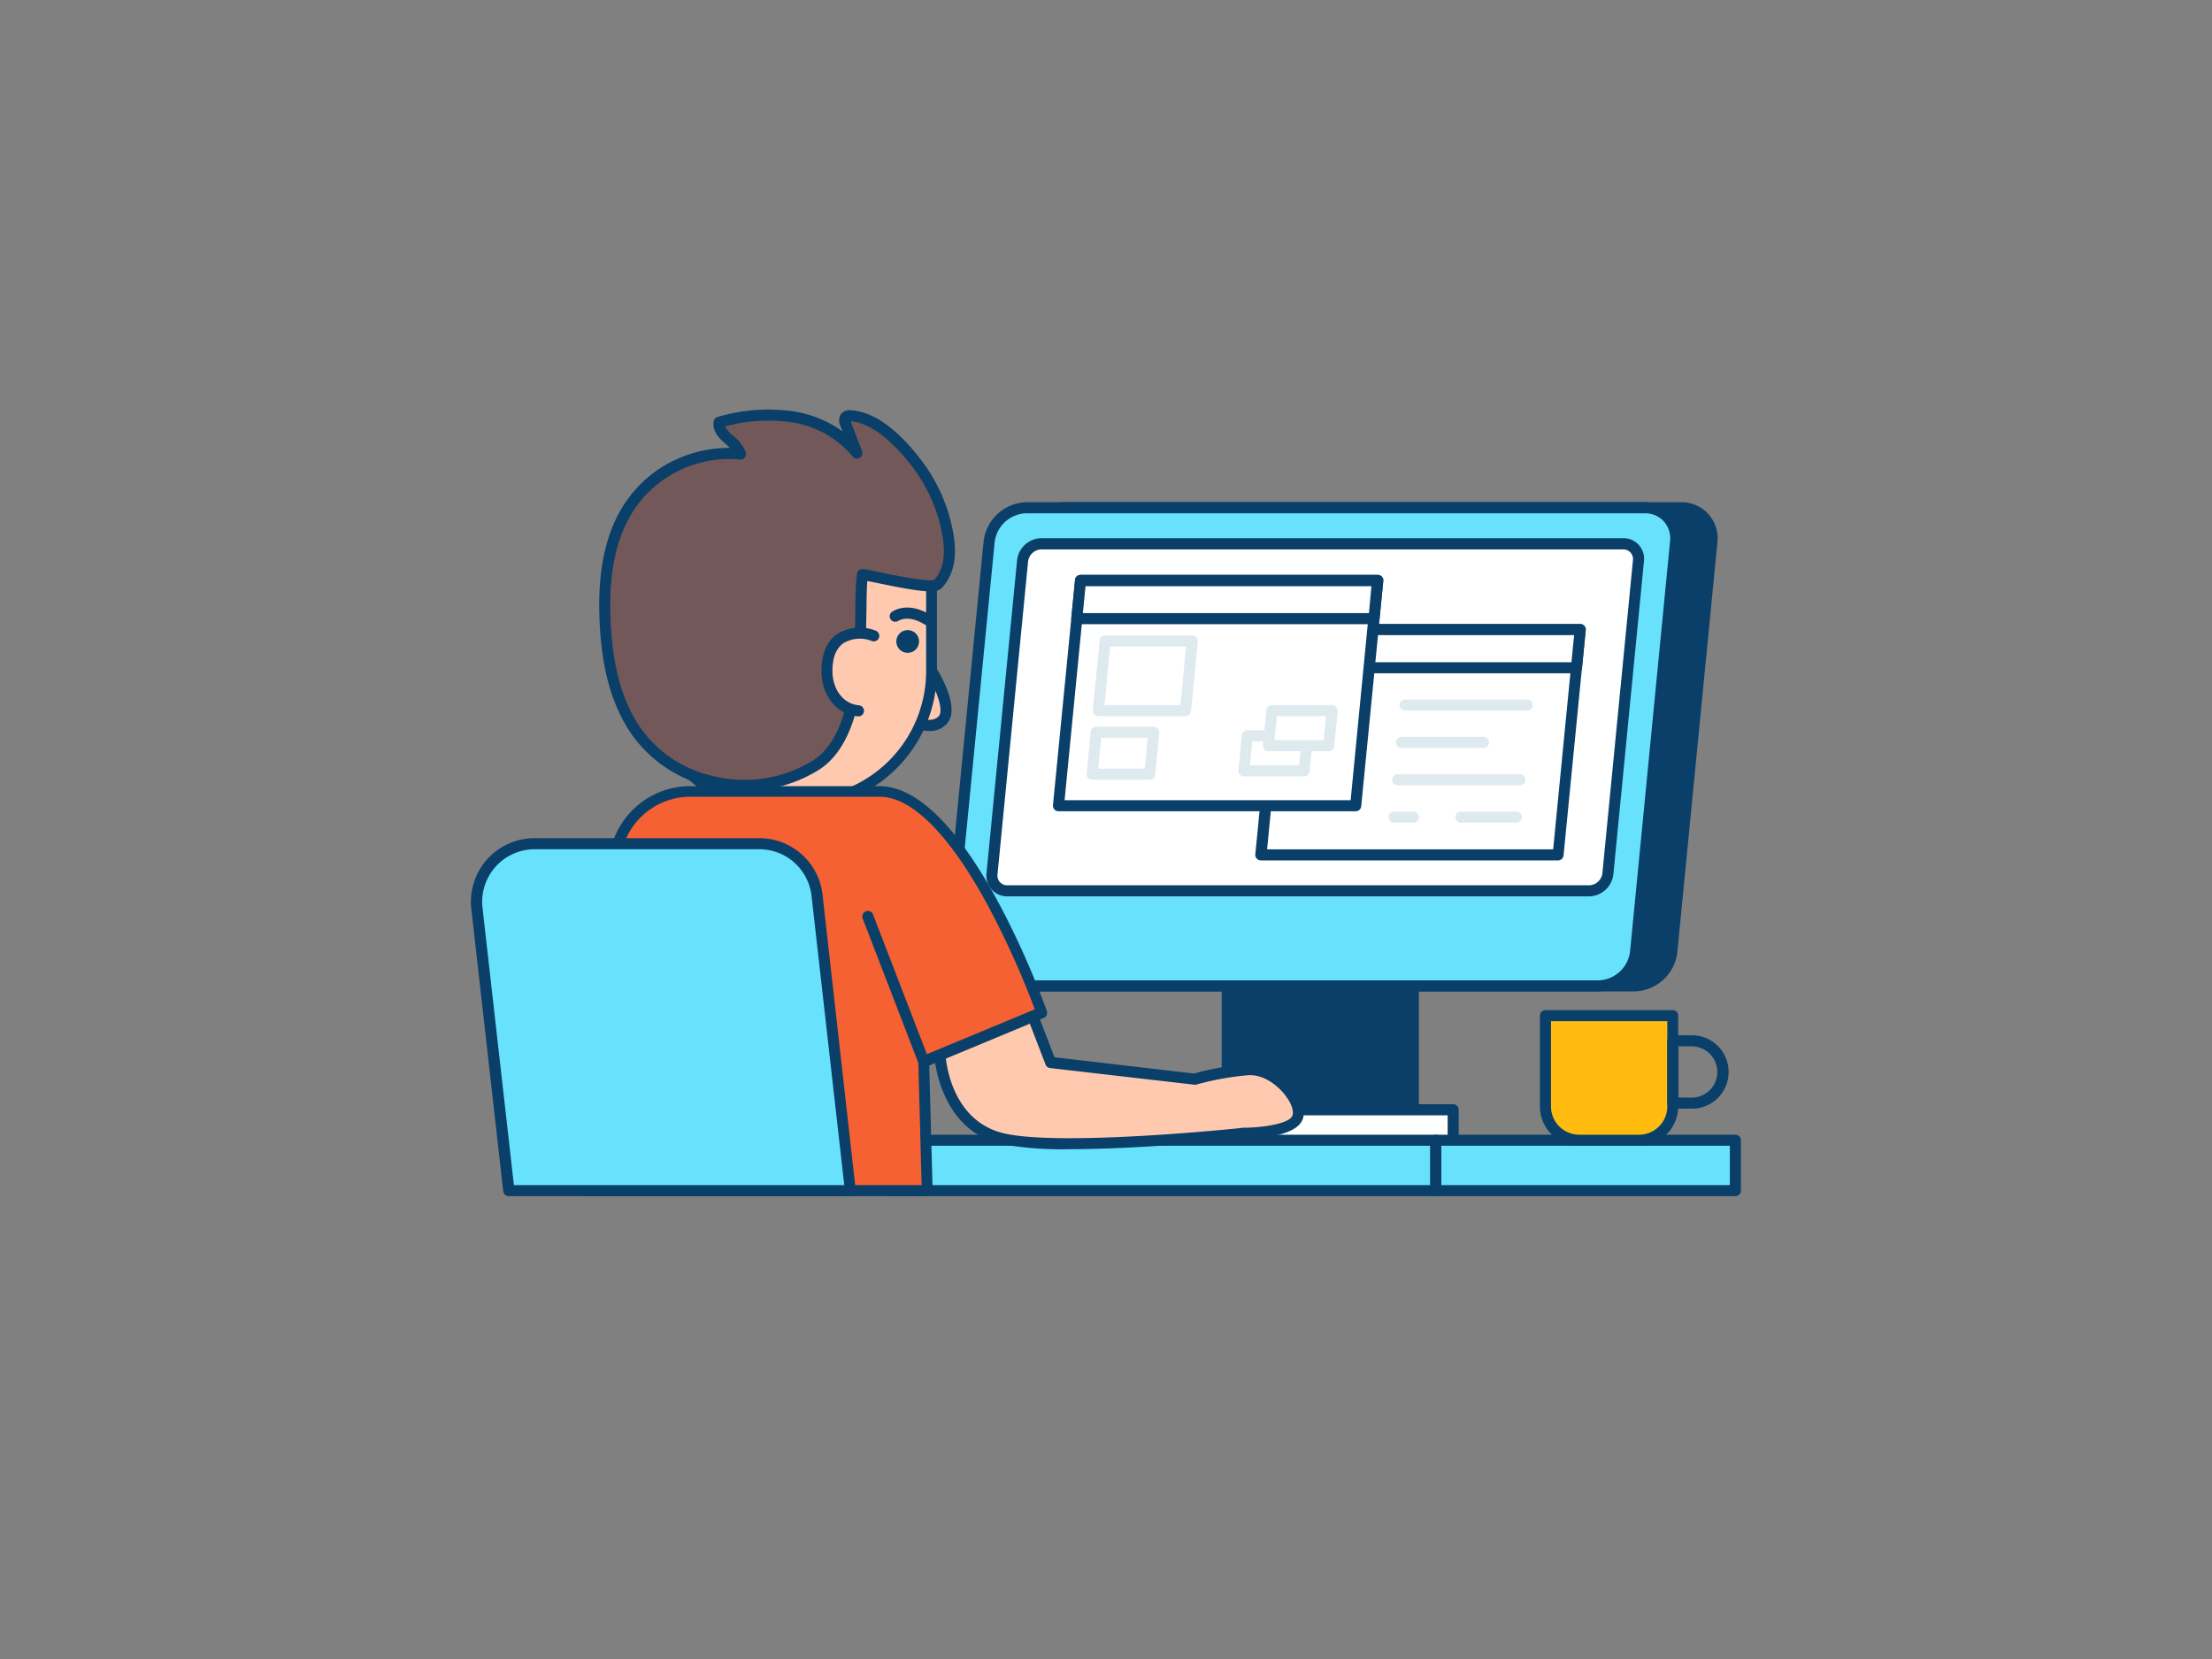 <svg xmlns="http://www.w3.org/2000/svg" viewBox="0 0 400 300"><rect x="0" y="0" width="400" height="300" fill="#808080" stroke="none"/><g id="_177_coding_outline" data-name="#177_coding_outline"><rect x="221.92" y="176.73" width="33.64" height="29.46" fill="#093f68"/><path d="M255.57,207.19H221.92a1,1,0,0,1-1-1V176.73a1,1,0,0,1,1-1h33.65a1,1,0,0,1,1,1v29.46A1,1,0,0,1,255.57,207.19Zm-32.65-2h31.65V177.73H222.92Z" fill="#093f68"/><rect x="213.38" y="200.68" width="49.41" height="6.13" fill="#fff"/><path d="M262.78,207.8h-49.4a1,1,0,0,1-1-1v-6.12a1,1,0,0,1,1-1h49.4a1,1,0,0,1,1,1v6.12A1,1,0,0,1,262.78,207.8Zm-48.4-2h47.4v-4.12h-47.4Z" fill="#093f68"/><path d="M295.57,178.28H183.74a5.49,5.49,0,0,1-5.56-6.16L185.43,98a7,7,0,0,1,6.76-6.16H304A5.48,5.48,0,0,1,309.58,98l-7.24,74.14A7,7,0,0,1,295.57,178.28Z" fill="#093f68"/><path d="M295.57,179.28H183.74a6.48,6.48,0,0,1-6.55-7.26l7.24-74.14a8,8,0,0,1,7.76-7.06H304a6.51,6.51,0,0,1,4.91,2.12,6.59,6.59,0,0,1,1.65,5.14l-7.25,74.14A8,8,0,0,1,295.57,179.28ZM192.19,92.82a6,6,0,0,0-5.77,5.26l-7.24,74.14a4.49,4.49,0,0,0,4.56,5.06H295.57a5.93,5.93,0,0,0,5.77-5.26l7.25-74.14a4.61,4.61,0,0,0-1.14-3.6A4.55,4.55,0,0,0,304,92.82Z" fill="#093f68"/><path d="M289,178.28H177.18a5.5,5.5,0,0,1-5.57-6.16L178.86,98a7,7,0,0,1,6.77-6.16H297.46A5.49,5.49,0,0,1,303,98l-7.25,74.14A7,7,0,0,1,289,178.28Z" fill="#68e1fd"/><path d="M289,179.28H177.18a6.48,6.48,0,0,1-6.56-7.26l7.25-74.14a8,8,0,0,1,7.76-7.06H297.46A6.48,6.48,0,0,1,304,98.08l-7.25,74.14A8,8,0,0,1,289,179.28ZM185.63,92.82a5.93,5.93,0,0,0-5.77,5.26l-7.25,74.14a4.62,4.62,0,0,0,1.13,3.59,4.56,4.56,0,0,0,3.44,1.47H289a5.93,5.93,0,0,0,5.77-5.26L302,97.88a4.64,4.64,0,0,0-1.13-3.6,4.58,4.58,0,0,0-3.43-1.46Z" fill="#093f68"/><path d="M287.39,161.09H182.15a2.73,2.73,0,0,1-2.76-3.07l5.53-56.6a3.46,3.46,0,0,1,3.37-3.07H293.52a2.74,2.74,0,0,1,2.77,3.07L290.75,158A3.46,3.46,0,0,1,287.39,161.09Z" fill="#fff"/><path d="M287.39,162.09H182.15a3.74,3.74,0,0,1-3.76-4.17l5.53-56.6a4.49,4.49,0,0,1,4.37-4H293.52a3.72,3.72,0,0,1,3.76,4.17l-5.53,56.6A4.48,4.48,0,0,1,287.39,162.09Zm-99.1-62.74a2.49,2.49,0,0,0-2.38,2.17l-5.53,56.6a1.78,1.78,0,0,0,.44,1.4,1.74,1.74,0,0,0,1.33.57H287.39a2.48,2.48,0,0,0,2.37-2.17l5.53-56.6a1.78,1.78,0,0,0-.44-1.4,1.74,1.74,0,0,0-1.33-.57Z" fill="#093f68"/><polygon points="281.77 154.59 228.03 154.59 232.01 113.85 285.75 113.85 281.77 154.59" fill="#fff"/><path d="M281.77,155.59H228a1,1,0,0,1-.74-.33,1,1,0,0,1-.26-.77l4-40.74a1,1,0,0,1,1-.9h53.74a1,1,0,0,1,.74.32,1,1,0,0,1,.26.77l-4,40.74A1,1,0,0,1,281.77,155.59Zm-52.64-2h51.73l3.79-38.74H232.92Z" fill="#093f68"/><polygon points="285.08 120.75 231.34 120.75 232.01 113.85 285.75 113.85 285.08 120.75" fill="#fff"/><path d="M285.08,121.75H231.34a1,1,0,0,1-.75-.32,1,1,0,0,1-.25-.77l.68-6.91a1,1,0,0,1,1-.9h53.74a1,1,0,0,1,.74.32,1,1,0,0,1,.26.77l-.68,6.91A1,1,0,0,1,285.08,121.75Zm-52.64-2h51.73l.48-4.9H232.92Z" fill="#093f68"/><polygon points="245.15 145.7 191.41 145.7 195.39 104.96 249.13 104.96 245.15 145.7" fill="#fff"/><path d="M245.15,146.7H191.41a1,1,0,0,1-.74-.33,1,1,0,0,1-.26-.77l4-40.74a1,1,0,0,1,1-.9h53.74a1,1,0,0,1,1,1.1l-4,40.74A1,1,0,0,1,245.15,146.7Zm-52.64-2h51.73L248,106H196.3Z" fill="#093f68"/><polygon points="248.46 111.87 194.71 111.87 195.39 104.96 249.13 104.96 248.46 111.87" fill="#fff"/><path d="M248.46,112.87H194.71a1,1,0,0,1-.74-.33,1,1,0,0,1-.25-.77l.67-6.91a1,1,0,0,1,1-.9h53.74a1,1,0,0,1,1,1.1l-.68,6.91A1,1,0,0,1,248.46,112.87Zm-52.64-2h51.73L248,106H196.3Z" fill="#093f68"/><path d="M235.83,140.39H224.94a1,1,0,0,1-.74-.33,1,1,0,0,1-.26-.77l.62-6.34a1,1,0,0,1,1-.9h10.89a1,1,0,0,1,.74.33,1,1,0,0,1,.25.77l-.62,6.34A1,1,0,0,1,235.83,140.39Zm-9.79-2h8.88l.42-4.34h-8.88Z" fill="#dfeaef"/><polygon points="240.26 134.84 229.37 134.84 229.99 128.5 240.88 128.5 240.26 134.84" fill="#fff"/><path d="M240.26,135.84H229.37a1,1,0,0,1-.74-.33,1,1,0,0,1-.25-.77l.62-6.34a1,1,0,0,1,1-.9h10.89a1,1,0,0,1,.74.33,1,1,0,0,1,.26.77l-.62,6.34A1,1,0,0,1,240.26,135.84Zm-9.79-2h8.88l.43-4.34H230.9Z" fill="#dfeaef"/><polygon points="214.38 128.5 198.61 128.5 199.85 115.91 215.61 115.91 214.38 128.5" fill="#fff"/><path d="M214.38,129.5H198.61a1,1,0,0,1-.74-.33,1,1,0,0,1-.25-.77l1.23-12.59a1,1,0,0,1,1-.9h15.76a1,1,0,0,1,.74.32,1,1,0,0,1,.26.77l-1.23,12.6A1,1,0,0,1,214.38,129.5Zm-14.66-2h13.75l1-10.59H200.75Z" fill="#dfeaef"/><polygon points="207.9 139.96 197.49 139.96 198.24 132.37 208.64 132.37 207.9 139.96" fill="#fff"/><path d="M207.9,141H197.49a1,1,0,0,1-.74-.33,1,1,0,0,1-.25-.77l.74-7.58a1,1,0,0,1,1-.91h10.4a1,1,0,0,1,.74.33,1,1,0,0,1,.25.77l-.74,7.59A1,1,0,0,1,207.9,141Zm-9.3-2H207l.55-5.59h-8.4Z" fill="#dfeaef"/><path d="M276.18,128.5h-22.1a1,1,0,0,1,0-2h22.1a1,1,0,0,1,0,2Z" fill="#dfeaef"/><path d="M268.26,135.25H253.42a1,1,0,1,1,0-2h14.84a1,1,0,0,1,0,2Z" fill="#dfeaef"/><path d="M274.86,142h-22.1a1,1,0,0,1,0-2h22.1a1,1,0,0,1,0,2Z" fill="#dfeaef"/><path d="M274.2,148.76h-10a1,1,0,0,1,0-2h10a1,1,0,0,1,0,2Z" fill="#dfeaef"/><path d="M255.57,148.76H252.1a1,1,0,0,1,0-2h3.47a1,1,0,0,1,0,2Z" fill="#dfeaef"/><rect x="160.55" y="206.19" width="99.09" height="9.12" fill="#68e1fd"/><path d="M259.64,216.3H160.55a1,1,0,0,1-1-1v-9.11a1,1,0,0,1,1-1h99.09a1,1,0,0,1,1,1v9.11A1,1,0,0,1,259.64,216.3Zm-98.09-2h97.09v-7.11H161.55Z" fill="#093f68"/><rect x="259.64" y="206.19" width="54.17" height="9.12" transform="translate(573.45 421.49) rotate(180)" fill="#68e1fd"/><path d="M313.81,216.3H259.64a1,1,0,0,1-1-1v-9.11a1,1,0,0,1,1-1h54.17a1,1,0,0,1,1,1v9.11A1,1,0,0,1,313.81,216.3Zm-53.17-2h52.17v-7.11H260.64Z" fill="#093f68"/><path d="M168.22,121s4.33,6.78,2.31,9.17-6.22,0-6.22,0" fill="#ffc9b0"/><path d="M168,132.19a9.64,9.64,0,0,1-4.22-1.2,1,1,0,1,1,1-1.74s3.52,1.92,5,.23c1-1.25-.81-5.51-2.4-8a1,1,0,0,1,1.69-1.07c.79,1.23,4.61,7.54,2.23,10.36A4.06,4.06,0,0,1,168,132.19Z" fill="#093f68"/><ellipse cx="121.93" cy="123.13" rx="7.88" ry="6.79" fill="#ffc9b0"/><path d="M121.93,130.91c-4.89,0-8.87-3.49-8.87-7.78s4-7.79,8.87-7.79,8.88,3.49,8.88,7.79S126.83,130.91,121.93,130.91Zm0-13.57c-3.79,0-6.87,2.6-6.87,5.79s3.08,5.78,6.87,5.78,6.88-2.59,6.88-5.78S125.72,117.34,121.93,117.34Z" fill="#093f68"/><path d="M155.68,94c6.76,11.6,11.37,5,12.76,2.75v24.72a23.75,23.75,0,0,1-21.69,23.66v5.07a4.05,4.05,0,1,1-8.1,0v-4.75c-14.41-.54-21.44-12.94-21.44-24l3.72-22S130.37,106.84,155.68,94Z" fill="#ffc9b0"/><path d="M142.7,155.28a5.06,5.06,0,0,1-5-5.06v-3.81A21.64,21.64,0,0,1,121.74,138a27.23,27.23,0,0,1-5.53-16.54.86.86,0,0,1,0-.16l3.72-22a1,1,0,0,1,1.6-.62c.09.06,9.41,6.72,33.69-5.58a1,1,0,0,1,1.32.39c2.34,4,4.64,6.15,6.65,6.17,1.48,0,3-1.14,4.39-3.44a1,1,0,0,1,1.85.52v24.72a24.9,24.9,0,0,1-21.69,24.56v4.17A5.06,5.06,0,0,1,142.7,155.28Zm-24.49-33.7c0,11,7.06,22.39,20.47,22.89a1,1,0,0,1,1,1v4.76a3.05,3.05,0,1,0,6.1,0v-5.07a1,1,0,0,1,.92-1,22.89,22.89,0,0,0,20.77-22.67V99.72a5.88,5.88,0,0,1-4.21,2h0c-2.63,0-5.28-2.16-7.88-6.36-20,9.94-30.19,7.32-33.62,5.73Z" fill="#093f68"/><path d="M155.93,103.9c1.48.16,12.46,2.87,13.58,1.75,2.35-2.36,2.38-6,1.84-9.06a29.67,29.67,0,0,0-5.74-13c-2.7-3.48-7.06-8.11-11.73-8.44a1.14,1.14,0,0,0-1,.3,1.25,1.25,0,0,0,0,1.14l2,5.22a18.54,18.54,0,0,0-11.51-6.49,31.07,31.07,0,0,0-13.37,1c-.34,2.36,3.18,3.45,3.87,5.74a21.75,21.75,0,0,0-14.39,3.76c-8.36,5.84-10.35,15.59-10.11,25.14.19,6.91,1.27,14,4.81,19.94,6.78,11.39,22.6,14.27,33.31,7.46C157.6,132,155,109.13,155.93,103.9Z" fill="#725858"/><path d="M134.64,143a26.39,26.39,0,0,1-6.16-.73,23.77,23.77,0,0,1-15.16-10.87c-3.15-5.29-4.72-11.78-4.94-20.42-.33-12.32,3.12-20.82,10.53-26A22.93,22.93,0,0,1,132,81l-.75-.7c-1.16-1-2.47-2.24-2.2-4.08a1,1,0,0,1,.73-.82,32,32,0,0,1,13.8-1A20.82,20.82,0,0,1,152.36,78l-.4-1a2.19,2.19,0,0,1,.08-2.08A2,2,0,0,1,154,74.2c3.94.28,8.13,3.25,12.45,8.83a30.65,30.65,0,0,1,5.94,13.39c.77,4.41,0,7.75-2.13,9.94-1,1-3.62.73-11.93-1l-1.49-.3c-.1,1.19-.13,2.89-.15,4.78-.14,9-.36,24.13-8.61,29.37A25,25,0,0,1,134.64,143ZM131.85,83a20.88,20.88,0,0,0-11.8,3.68c-6.81,4.76-10,12.7-9.68,24.29.22,8.3,1.7,14.48,4.67,19.46A21.8,21.8,0,0,0,129,140.35a23.6,23.6,0,0,0,18-2.82c7.33-4.66,7.55-19.09,7.68-27.7a46.7,46.7,0,0,1,.3-6.11,1,1,0,0,1,1.09-.81c.4,0,1.18.2,2.65.5,2.46.51,8.94,1.85,10.19,1.46,1.64-1.7,2.14-4.43,1.5-8.11a28.67,28.67,0,0,0-5.55-12.5c-2.72-3.52-6.84-7.77-11-8.07h0a1,1,0,0,1,0,.1l2,5.21a1,1,0,0,1-1.72,1,17.71,17.71,0,0,0-10.9-6.12,29.24,29.24,0,0,0-12.13.74,5.5,5.5,0,0,0,1.48,1.7,7,7,0,0,1,2.28,3,1,1,0,0,1-.19.92,1,1,0,0,1-.87.36Q132.81,83,131.85,83Z" fill="#093f68"/><path d="M158,115c-3.25-1.18-8.49-.6-8.47,6.33,0,3.75,2.28,7,5.71,7.22" fill="#ffc9b0"/><path d="M155.26,129.54h-.08c-3.83-.28-6.62-3.74-6.63-8.22,0-3.86,1.52-5.75,2.82-6.66a7.82,7.82,0,0,1,7-.61,1,1,0,0,1-.68,1.88,5.8,5.8,0,0,0-5.16.37c-1.32.92-2,2.61-2,5,0,3.41,2,6,4.78,6.24a1,1,0,0,1,.92,1.07A1,1,0,0,1,155.26,129.54Z" fill="#093f68"/><circle cx="164.14" cy="116" r="2.06" fill="#093f68"/><path d="M167.69,112.05s-3.08-2.19-5.8-.61" fill="#ffc9b0"/><path d="M167.69,113.05a1,1,0,0,1-.58-.18c-.06,0-2.61-1.78-4.72-.57a1,1,0,0,1-1.37-.36,1,1,0,0,1,.37-1.37c3.23-1.87,6.73.56,6.88.67a1,1,0,0,1,.23,1.39A1,1,0,0,1,167.69,113.05Z" fill="#093f68"/><path d="M169.92,190.58s.55,13,11.6,15.38,43.34-1.06,43.34-1.06,8.67,0,9.75-2.82-3.9-9.1-9.1-8.66a52,52,0,0,0-9.53,1.73l-26-3L184.55,178Z" fill="#ffc9b0"/><path d="M193.43,207.81a63.62,63.62,0,0,1-12.12-.87c-11.67-2.52-12.39-16.18-12.39-16.32a1,1,0,0,1,.35-.8l14.63-12.55a1,1,0,0,1,.9-.21,1,1,0,0,1,.69.61l5.2,13.52,25.2,2.94a54.15,54.15,0,0,1,9.54-1.71c3.64-.32,6.91,2.22,8.6,4.48,1.51,2,2.08,4.08,1.52,5.54-1.26,3.26-9,3.46-10.64,3.46C223.5,206.05,206.65,207.81,193.43,207.81ZM171,191c.21,2.3,1.65,12,10.78,14,10.77,2.32,42.7-1,43-1.07h.11c3.22,0,8.25-.69,8.82-2.18.25-.64,0-2-1.25-3.62-1.38-1.85-4-3.91-6.84-3.69a51.12,51.12,0,0,0-9.33,1.7.91.91,0,0,1-.4,0l-26-3a1,1,0,0,1-.82-.64l-4.91-12.76Z" fill="#093f68"/><path d="M188.4,183.12s-14.19-40-29.35-40H124.93a13.83,13.83,0,0,0-13.78,12.6l-5.37,59.56h61.91l-.64-23.3Z" fill="#f56132"/><path d="M167.69,216.3H105.78A1,1,0,0,1,105,216a1,1,0,0,1-.25-.77l5.36-59.56a14.77,14.77,0,0,1,14.78-13.51h34.12c15.68,0,29.7,39,30.29,40.65a1,1,0,0,1-.55,1.26l-20.72,8.61.62,22.62a1,1,0,0,1-1,1Zm-60.81-2h59.78l-.6-22.28a1,1,0,0,1,.61-1l20.46-8.5a157.45,157.45,0,0,0-8.61-19c-6.93-12.72-13.67-19.45-19.47-19.45H124.93a12.78,12.78,0,0,0-12.79,11.69Z" fill="#093f68"/><path d="M96.7,152.57h40.61a10.51,10.51,0,0,1,10.44,9.32l6,53.41H92l-5.77-51.05A10.5,10.5,0,0,1,96.7,152.57Z" fill="#68e1fd"/><path d="M153.79,216.3H92a1,1,0,0,1-1-.88l-5.77-51.06A11.5,11.5,0,0,1,96.7,151.57h40.61a11.5,11.5,0,0,1,11.43,10.21l6,53.41a1,1,0,0,1-.25.78A1,1,0,0,1,153.79,216.3Zm-60.86-2h59.74L146.75,162a9.49,9.49,0,0,0-9.44-8.43H96.7a9.51,9.51,0,0,0-9.45,10.57Z" fill="#093f68"/><path d="M167.05,193a1,1,0,0,1-.93-.65L156,166.09a1,1,0,0,1,1.87-.72L168,191.64a1,1,0,0,1-.58,1.29A1.15,1.15,0,0,1,167.05,193Z" fill="#093f68"/><path d="M279.47,183.66h23a0,0,0,0,1,0,0v16.43a6.1,6.1,0,0,1-6.1,6.1H285.57a6.1,6.1,0,0,1-6.1-6.1V183.66A0,0,0,0,1,279.47,183.66Z" fill="#ffbc0e"/><path d="M296.41,207.19H285.57a7.11,7.11,0,0,1-7.1-7.1V183.66a1,1,0,0,1,1-1h23a1,1,0,0,1,1,1v16.43A7.11,7.11,0,0,1,296.41,207.19Zm-15.94-22.53v15.43a5.11,5.11,0,0,0,5.1,5.1h10.84a5.1,5.1,0,0,0,5.09-5.1V184.66Z" fill="#093f68"/><path d="M305.69,200.48H302.5a1,1,0,0,1-1-1V188.21a1,1,0,0,1,1-1h3.19a6.64,6.64,0,1,1,0,13.27Zm-2.19-2h2.19a4.64,4.64,0,1,0,0-9.27H303.5Z" fill="#093f68"/></g></svg>
